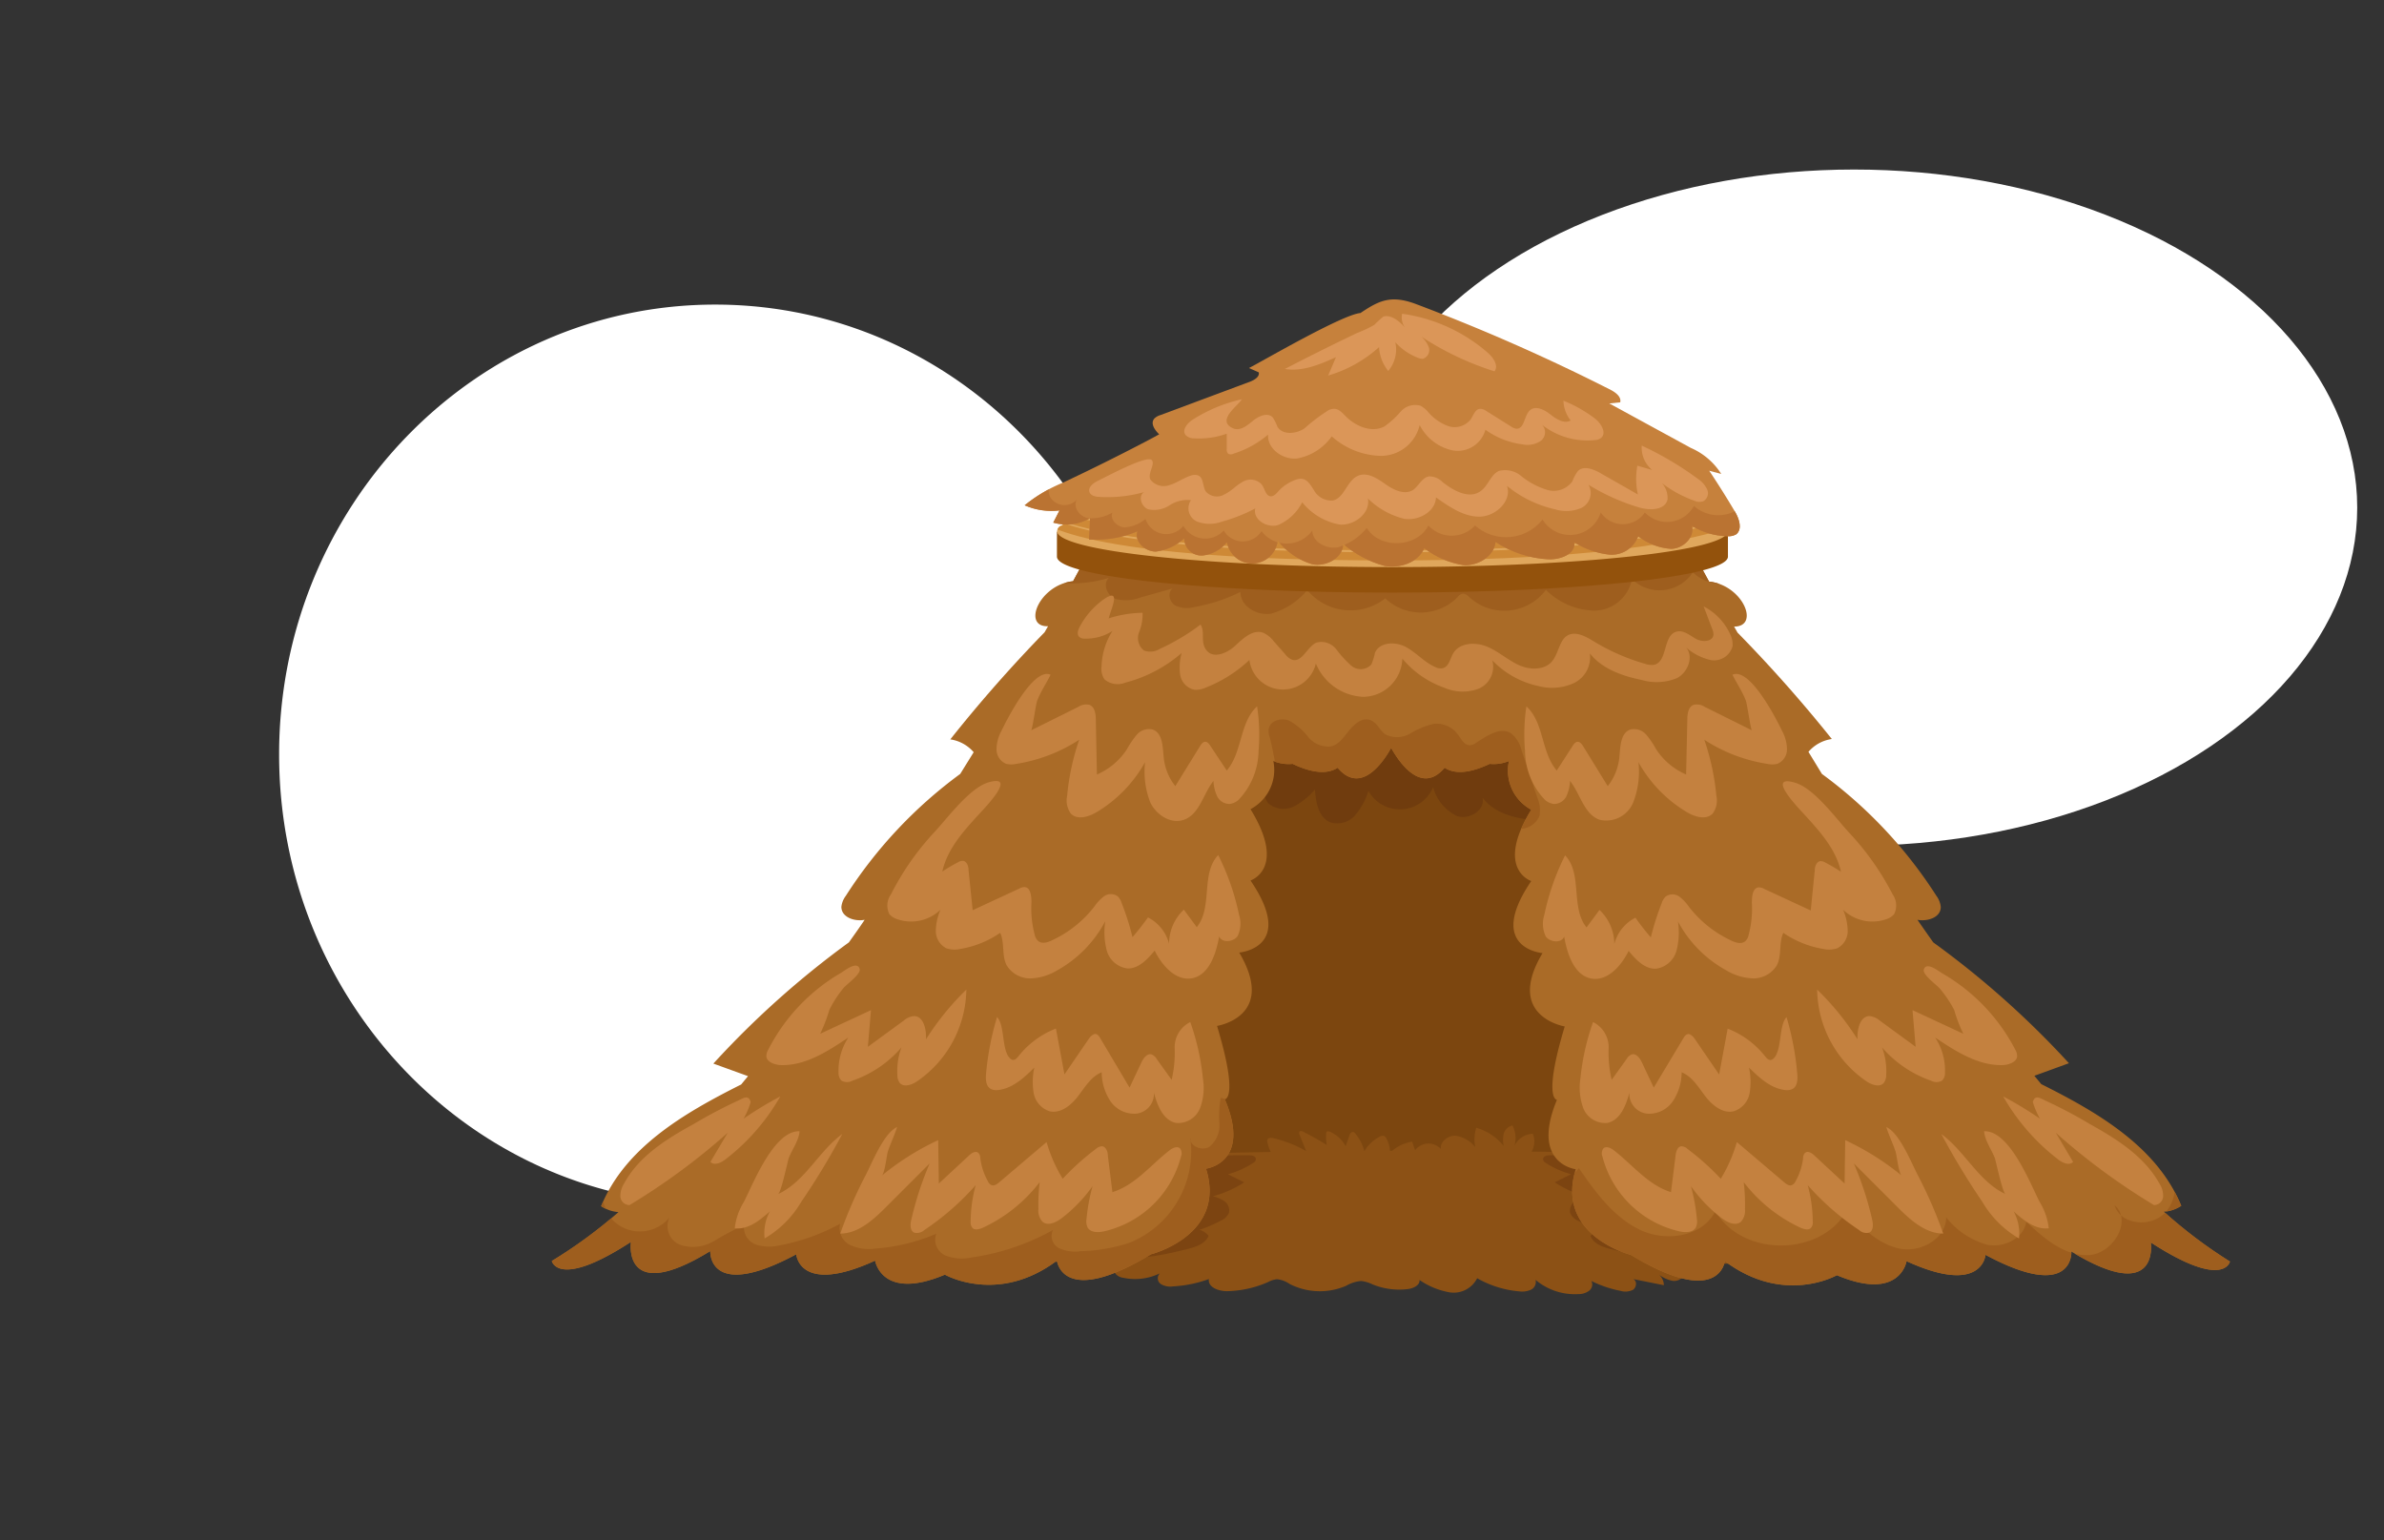 <svg xmlns="http://www.w3.org/2000/svg" xmlns:xlink="http://www.w3.org/1999/xlink" viewBox="0 0 260 168"><rect x="0" y="0" width="260" height="168" fill="#333333" stroke="none"/><defs><style>.cls-1{fill:#7c460f;}.cls-2{fill:#aa6b27;}.cls-3{fill:#e0a75c;}.cls-4{fill:#c6813c;}.cls-5{fill:#fff;}.cls-6{fill:#8c5115;}.cls-7{clip-path:url(#clip-path);}.cls-8{fill:#703c0e;}.cls-9{fill:#7c4411;}.cls-10{clip-path:url(#clip-path-2);}.cls-11{fill:#9e5e1e;}.cls-12{fill:#93520c;}.cls-13{clip-path:url(#clip-path-3);}.cls-14{fill:none;stroke:#ce8936;stroke-miterlimit:10;stroke-width:0.89px;}.cls-15{fill:#c4813f;}.cls-16{clip-path:url(#clip-path-4);}.cls-17{fill:#ba7332;}.cls-18{fill:#db9658;}</style><clipPath id="clip-path"><path class="cls-1" d="M123.08,132.59c3.45-.22,6.63-1.88,9.68-3.5,0,2.27,2.82,3.67,5,3.15s3.87-2.3,5.4-4a7.15,7.15,0,0,0,11.71-.21,8.12,8.12,0,0,0,5.19,2.51,5,5,0,0,0,4.8-2.76c2.12,1.72,4.36,3.49,7,4s5.9-.73,6.65-3.36a19.2,19.2,0,0,0,9.93,2.36c3.43-.26,6.88-2.09,8.41-5.18a14.46,14.46,0,0,0,1.21-5.37,61.24,61.24,0,0,0-5.82-31.75c-2.32-4.72-5.45-9.25-10-12A31.88,31.88,0,0,0,172.17,73a133.51,133.51,0,0,0-21.75-2.46c-5.88-.22-11.85-.11-17.55,1.39a14.67,14.67,0,0,0-6,2.81,15.76,15.76,0,0,0-3.74,5.51,51.84,51.84,0,0,0-4.71,21.33,26.89,26.89,0,0,1-.48,7c-.77,2.81-2.64,5.19-3.7,7.9C111.49,123.52,114,133.17,123.08,132.59Z"/></clipPath><clipPath id="clip-path-2"><path class="cls-2" d="M236,132.16a4,4,0,0,0,1.89-.65c-2.62-6.39-9-10.14-15.27-13.27l-.75-.91,3.77-1.37a98,98,0,0,0-14.8-13.18c-.57-.81-1.15-1.63-1.72-2.46,1.15.21,2.57-.29,2.54-1.42a2.45,2.45,0,0,0-.47-1.19,49.59,49.59,0,0,0-12.49-13.3L197.23,82a4.12,4.12,0,0,1,2.55-1.4A154.11,154.11,0,0,0,189.5,69l-.38-.66c2.86,0,.95-4.53-2.73-4.91-2.34-4.27-3.68-7-3.69-7.15l-1.12-2.69L167,53.49v-.14l-15.3.07-15.3-.07v.14l-14.56.06-1.12,2.69c0,.2-1.35,2.88-3.69,7.15-3.68.38-5.59,5-2.73,4.91l-.38.66a154.11,154.11,0,0,0-10.28,11.68,4.15,4.15,0,0,1,2.55,1.4l-1.47,2.37a49.71,49.71,0,0,0-12.48,13.3,2.47,2.47,0,0,0-.48,1.19c0,1.13,1.4,1.63,2.54,1.42-.56.83-1.14,1.65-1.72,2.46A98.53,98.53,0,0,0,77.8,116l3.78,1.37-.75.91c-6.24,3.13-12.66,6.88-15.27,13.27a4,4,0,0,0,1.89.65,51.94,51.94,0,0,1-7.27,5.33s.66,3.11,8.63-2.08c0,0-1,6.92,8.65,1,0,0-.27,5.53,9.38.35,0,0,.31,4.49,8.6.69,0,0,.7,4.44,7.61,1.53,0,0,5.77,3.31,12.22-1.53,0,0,.57,5.19,10.26-.69,0,0,8.27-2.08,6-9.34,0,0,5-.61,2.05-7.57,0,0,1.56,0-.85-8,0,0,6.56-1,2.42-8,0,0,6.25-.5,1.23-7.86,0,0,4-1.28,0-7.78A4.83,4.83,0,0,0,138.87,83a4.28,4.28,0,0,0,2.1.31c1.57.75,3.55,1.33,4.91.42,2.59,3.09,5.1-.82,5.84-2.16.74,1.34,3.24,5.25,5.83,2.16,1.37.91,3.35.33,4.92-.42a4.3,4.3,0,0,0,2.1-.31A4.83,4.83,0,0,0,167,88.31c-4,6.5,0,7.78,0,7.78-5,7.36,1.23,7.86,1.23,7.86-4.14,6.92,2.42,8,2.42,8-2.41,8-.85,8-.85,8-2.91,7,2.05,7.57,2.05,7.57-2.24,7.26,6,9.34,6,9.34,9.68,5.88,10.26.69,10.26.69,6.45,4.84,12.22,1.53,12.22,1.53,6.91,2.91,7.6-1.53,7.6-1.53,8.3,3.8,8.61-.69,8.61-.69,9.65,5.18,9.37-.35,9.37-.35,9.68,5.88,8.66-1,8.66-1,8,5.19,8.63,2.08,8.63,2.08A51.94,51.94,0,0,1,236,132.16Z"/></clipPath><clipPath id="clip-path-3"><path class="cls-3" d="M188.24,57.55h0a2.1,2.1,0,0,0-.55-.37L151.86,32.82,115.74,57.35l-.07,0h0a.79.79,0,0,0-.39.57c0,2.17,16.38,3.93,36.59,3.93s36.59-1.76,36.59-3.93A.61.61,0,0,0,188.24,57.55Z"/></clipPath><clipPath id="clip-path-4"><path class="cls-4" d="M189.22,55.81c-.9-1.52-1.83-3-2.81-4.47l1.31.35a7.4,7.4,0,0,0-3.32-2.84L175.51,44l1.19-.12c.15-.6-.5-1.07-1-1.34a212,212,0,0,0-21.33-9.4c-2.71-1-4-.34-6,1-2,.17-10.79,5.31-12.16,6l1.07.47c.11.48-.45.81-.9,1l-9.85,3.67a1.58,1.58,0,0,0-.63.36c-.46.52,0,1.22.52,1.73l-1.49.8q-4.44,2.32-9,4.47a16.57,16.57,0,0,0-4.18,2.47,7.3,7.3,0,0,0,3.8.56L114.87,57a5.16,5.16,0,0,0,4-.47c0,.77-.07,1.54-.1,2.31a11.53,11.53,0,0,0,5.28-.89c-.39,1.09.82,2.21,2,2.21a5.52,5.52,0,0,0,3.1-1.44,1.88,1.88,0,0,0,2,1.87,3.94,3.94,0,0,0,2.66-1.45,2.8,2.8,0,0,0,5.54-.16,7.62,7.62,0,0,0,3.76,2.56c1.51.3,3.36-.67,3.38-2.21A11.49,11.49,0,0,0,151,61.72c1.68.3,3.66-.35,4.33-1.93a9.3,9.3,0,0,0,4.31,1.85c1.58.09,3.34-1,3.46-2.53A11.55,11.55,0,0,0,168.88,61c1.29.06,3-.58,2.81-1.85a9,9,0,0,0,3.81,1.34,3.08,3.08,0,0,0,3.16-2,6.56,6.56,0,0,0,3.58,1.37c1.29,0,2.62-1.25,2.28-2.5a7.69,7.69,0,0,0,3.84,1.12,1.64,1.64,0,0,0,1-.21C190.05,57.7,189.67,56.57,189.22,55.81Z"/></clipPath></defs><g id="Layer_3" data-name="Layer 3"><path class="cls-5" d="M14.15,153.66"/><path class="cls-5" d="M78,33.22c22.46,0,41.27,16.07,46.25,37.67a29.09,29.09,0,0,0,13,3.68,23.58,23.58,0,0,1-11.92,3.28c.13,1.46.2,2.94.2,4.43,0,27.1-21.29,49.07-47.55,49.07s-47.54-22-47.54-49.07S51.72,33.22,78,33.22Z"/><ellipse class="cls-5" cx="202.2" cy="55.37" rx="54.88" ry="36.88"/><ellipse class="cls-5" cx="157.31" cy="87.97" rx="7.79" ry="4.28"/><path class="cls-6" d="M123,137.06a2.9,2.9,0,0,0-1.16.62,1,1,0,0,0-.21,1.21,1.3,1.3,0,0,0,.86.47,6.19,6.19,0,0,0,4-.48.76.76,0,0,0,.12,1.17,2,2,0,0,0,1.32.25,13.48,13.48,0,0,0,3.91-.8c-.13.92,1.12,1.35,2.06,1.32a11.6,11.6,0,0,0,4.41-1,2.65,2.65,0,0,1,.94-.3,2.82,2.82,0,0,1,1.37.5,7.23,7.23,0,0,0,6.18.22,3.94,3.94,0,0,1,1.66-.53,4,4,0,0,1,1.25.38,7.7,7.7,0,0,0,3.77.51c.62-.06,1.4-.41,1.33-1a8.3,8.3,0,0,0,3.29,1.35,2.86,2.86,0,0,0,3-1.54,11.12,11.12,0,0,0,4.56,1.43,2.35,2.35,0,0,0,1.29-.17.94.94,0,0,0,.52-1.08,6.64,6.64,0,0,0,4.68,1.55,1.9,1.9,0,0,0,1.14-.35.86.86,0,0,0,.27-1.08,12.21,12.21,0,0,0,3.15,1.07,1.85,1.85,0,0,0,1.39-.11c.39-.27.47-1,0-1.17l3.36.67a1.54,1.54,0,0,0-.55-1.17,3.54,3.54,0,0,0,1.44.68,1.2,1.2,0,0,0,1.33-.67c.3-.88-.81-1.56-1.72-1.77-3-.7-6.16-.53-9.26-.54-5.37,0-10.72-.63-16.08-1.08q-13.5-1.14-27.08-1c-2.09,0-4.28.11-6.06,1.2"/><path class="cls-1" d="M123.08,132.59c3.45-.22,6.63-1.88,9.68-3.5,0,2.27,2.82,3.67,5,3.15s3.87-2.3,5.4-4a7.15,7.15,0,0,0,11.71-.21,8.12,8.12,0,0,0,5.19,2.51,5,5,0,0,0,4.8-2.76c2.12,1.72,4.36,3.49,7,4s5.9-.73,6.65-3.36a19.2,19.2,0,0,0,9.93,2.36c3.43-.26,6.88-2.09,8.41-5.18a14.46,14.46,0,0,0,1.21-5.37,61.24,61.24,0,0,0-5.82-31.75c-2.32-4.72-5.45-9.25-10-12A31.88,31.88,0,0,0,172.17,73a133.51,133.51,0,0,0-21.75-2.46c-5.88-.22-11.85-.11-17.55,1.39a14.67,14.67,0,0,0-6,2.81,15.76,15.76,0,0,0-3.74,5.51,51.84,51.84,0,0,0-4.71,21.33,26.89,26.89,0,0,1-.48,7c-.77,2.81-2.64,5.19-3.7,7.9C111.49,123.52,114,133.17,123.08,132.59Z"/><g class="cls-7"><path class="cls-8" d="M135.72,78.88c-.67.82-1.6,1.4-2.33,2.17a3,3,0,0,0-1,2.88,2.58,2.58,0,0,0,2.39,1.6,5.83,5.83,0,0,0,2.9-.86,3.79,3.79,0,0,0,.63,2.93,2.56,2.56,0,0,0,2.79.36,7.52,7.52,0,0,0,2.31-1.86c.09,1.38.36,3,1.63,3.57a2.59,2.59,0,0,0,2.76-.76,7.58,7.58,0,0,0,1.44-2.65,3.93,3.93,0,0,0,7.06-.41A4.86,4.86,0,0,0,158.9,89c1.32.45,3.11-.64,2.79-2,1.58,2.07,4.5,2.46,7.11,2.53,2.92.08,6.19-.19,8.15-2.37a9.69,9.69,0,0,0,2-4.84c.65-3.51.67-7.55-1.75-10.19a9.47,9.47,0,0,0-6-2.7,35.55,35.55,0,0,0-6.68.17c-5,.36-10,.28-15,1s-9.94,2.14-13.86,5.26a39,39,0,0,0-3.57,3.35"/></g><ellipse class="cls-6" cx="154.2" cy="131.99" rx="78.69" ry="6.48"/><path class="cls-9" d="M136.26,126c.29,0,.66.09.7.37s-.18.4-.37.52a10,10,0,0,1-2.67,1.18l1.78.88a11.93,11.93,0,0,1-3.42,1.52,3.68,3.68,0,0,1,1.28.56,1.22,1.22,0,0,1,.47,1.25,1.68,1.68,0,0,1-.89.85,14.1,14.1,0,0,1-2.33,1,2,2,0,0,1,1,.65c-.36.89-1.42,1.23-2.36,1.46-3.1.76-6.45,1.5-9.4.28a2,2,0,0,1-.88-3.43,9.91,9.91,0,0,1,3.88-3.05c1.48-.7,3-1,3.93-2.39s1.64-1.41,3.3-1.52C132.29,126,134.28,126,136.26,126Z"/><path class="cls-9" d="M169,126c-.29,0-.66.09-.7.37s.18.4.36.52a10.18,10.18,0,0,0,2.68,1.18l-1.78.88A11.93,11.93,0,0,0,173,130.5a3.6,3.6,0,0,0-1.28.56,1.22,1.22,0,0,0-.47,1.25,1.68,1.68,0,0,0,.89.85,14,14,0,0,0,2.32,1,2,2,0,0,0-1,.65c.36.89,1.42,1.23,2.36,1.46,3.1.76,6.45,1.5,9.4.28a2,2,0,0,0,.88-3.43,9.91,9.91,0,0,0-3.88-3.05c-1.48-.7-3-1-3.93-2.39s-1.64-1.41-3.3-1.52C173,126,171,126,169,126Z"/><path class="cls-6" d="M138.68,125.81a4.32,4.32,0,0,1-.43-1.13.58.58,0,0,1,0-.43c.13-.19.42-.17.64-.11a13.34,13.34,0,0,1,3.56,1.4l-.74-1.83a.37.37,0,0,1,0-.27c.08-.14.29-.09.43,0a25.86,25.86,0,0,1,2.56,1.45,4.88,4.88,0,0,1-.07-1.27.29.29,0,0,1,.09-.21c.07-.06.18,0,.27,0a3.52,3.52,0,0,1,1.77,1.61l.4-1.16c.06-.18.16-.39.35-.4s.25.11.34.22a4.88,4.88,0,0,1,.95,1.87,4.17,4.17,0,0,1,1.67-1.58.59.59,0,0,1,.51-.07.52.52,0,0,1,.22.26,3.27,3.27,0,0,1,.4,1.57,4.31,4.31,0,0,1,2.41-1.21l.32.93a1.83,1.83,0,0,1,2.81-.14c-.1-.83.82-1.5,1.65-1.44a3.39,3.39,0,0,1,2.1,1.24A4.31,4.31,0,0,1,161,123a5.88,5.88,0,0,1,3,2,3,3,0,0,1,0-1.36,1.26,1.26,0,0,1,.95-.89,2.94,2.94,0,0,1,.21,2.23,2.34,2.34,0,0,1,2-1.33c.58,1.26-.34,2.79-1.58,3.41a9.09,9.09,0,0,1-4.09.57c-2.56,0-5.11.17-7.66.27a132.08,132.08,0,0,1-16.88-.42l0-.91"/><path class="cls-2" d="M236,132.16a4,4,0,0,0,1.89-.65c-2.62-6.39-9-10.14-15.27-13.27l-.75-.91,3.77-1.37a98,98,0,0,0-14.8-13.18c-.57-.81-1.15-1.63-1.72-2.46,1.15.21,2.57-.29,2.54-1.42a2.45,2.45,0,0,0-.47-1.19,49.59,49.59,0,0,0-12.49-13.3L197.23,82a4.12,4.12,0,0,1,2.55-1.4A154.11,154.11,0,0,0,189.5,69l-.38-.66c2.86,0,.95-4.53-2.73-4.91-2.34-4.27-3.68-7-3.69-7.15l-1.12-2.69L167,53.49v-.14l-15.3.07-15.3-.07v.14l-14.56.06-1.12,2.69c0,.2-1.35,2.88-3.69,7.15-3.68.38-5.59,5-2.73,4.91l-.38.66a154.11,154.11,0,0,0-10.28,11.68,4.15,4.15,0,0,1,2.55,1.4l-1.47,2.37a49.71,49.71,0,0,0-12.48,13.3,2.47,2.47,0,0,0-.48,1.19c0,1.13,1.4,1.63,2.54,1.42-.56.83-1.14,1.65-1.72,2.46A98.53,98.53,0,0,0,77.8,116l3.78,1.37-.75.91c-6.24,3.13-12.66,6.88-15.27,13.27a4,4,0,0,0,1.89.65,51.94,51.94,0,0,1-7.27,5.33s.66,3.11,8.63-2.08c0,0-1,6.92,8.65,1,0,0-.27,5.53,9.38.35,0,0,.31,4.49,8.6.69,0,0,.7,4.44,7.61,1.53,0,0,5.77,3.31,12.22-1.53,0,0,.57,5.19,10.26-.69,0,0,8.27-2.08,6-9.34,0,0,5-.61,2.05-7.57,0,0,1.56,0-.85-8,0,0,6.56-1,2.42-8,0,0,6.25-.5,1.23-7.86,0,0,4-1.28,0-7.78A4.83,4.83,0,0,0,138.87,83a4.28,4.28,0,0,0,2.1.31c1.57.75,3.55,1.33,4.91.42,2.59,3.09,5.1-.82,5.84-2.16.74,1.34,3.24,5.25,5.83,2.16,1.37.91,3.35.33,4.92-.42a4.3,4.3,0,0,0,2.1-.31A4.83,4.83,0,0,0,167,88.31c-4,6.5,0,7.78,0,7.78-5,7.36,1.23,7.86,1.23,7.86-4.14,6.92,2.42,8,2.42,8-2.41,8-.85,8-.85,8-2.91,7,2.05,7.57,2.05,7.57-2.24,7.26,6,9.34,6,9.34,9.68,5.88,10.26.69,10.26.69,6.45,4.84,12.22,1.53,12.22,1.53,6.91,2.91,7.6-1.53,7.6-1.53,8.3,3.8,8.61-.69,8.61-.69,9.65,5.18,9.37-.35,9.37-.35,9.68,5.88,8.66-1,8.66-1,8,5.19,8.63,2.08,8.63,2.08A51.94,51.94,0,0,1,236,132.16Z"/><g class="cls-10"><path class="cls-11" d="M66.77,126.59a5.1,5.1,0,0,0,.06,6.49A4.18,4.18,0,0,0,73,132.8a2.21,2.21,0,0,0,1.26,3,4.5,4.5,0,0,0,3.6-.44,37.06,37.06,0,0,1,3.29-1.76,2,2,0,0,0,1.29,2.14,4.89,4.89,0,0,0,2.71.06,22,22,0,0,0,6.47-2.33,2.06,2.06,0,0,0,1.14,2.34,5,5,0,0,0,2.77.36,20.82,20.82,0,0,0,6.58-1.61,1.88,1.88,0,0,0,1,2.37,4.87,4.87,0,0,0,2.81.22,25.6,25.6,0,0,0,8.92-3,1.49,1.49,0,0,0,.7,2,4.2,4.2,0,0,0,2.31.31,18.71,18.71,0,0,0,5.26-.89,10.76,10.76,0,0,0,6.7-11.49c-.09.94,1.27,1.48,2.08,1a3,3,0,0,0,1.1-2.5,11.12,11.12,0,0,1,.14-2.83c2.78.47,5.8,1.07,7.64,3.21,1.59,1.84,1.94,4.43,2.06,6.87a61.12,61.12,0,0,1-3.05,22.57,8.68,8.68,0,0,1-1.76,3.38,8.52,8.52,0,0,1-3.08,1.84c-12,4.78-25.34,3.84-38.24,4-6.79.07-13.59.47-20.37,0s-13.6-1.75-19.63-4.88a6.79,6.79,0,0,1-1.94-1.36,7.5,7.5,0,0,1-1.42-3.45c-.75-3.36-1.5-6.8-1.08-10.22.35-2.84,1.49-5.51,2.22-8.27.53-2,.88-4.07,2.11-5.69s3.74-2.52,5.34-1.26"/><path class="cls-11" d="M231.05,121.34a16.27,16.27,0,0,1,5.14,4.46c1.23,1.92,1.51,4.66,0,6.39s-4.92,1.45-5.57-.74c2,1.71-.22,5.34-2.85,5.44s-4.86-1.83-6.78-3.64c-.27,1.81-2.42,2.85-4.23,2.52a8.68,8.68,0,0,1-4.51-3c0,2.37-2.85,3.91-5.17,3.39s-4.08-2.33-5.7-4.07c-2.89,5-11.39,5-14.3,0-1.41,2.83-5.46,3.41-8.31,2s-4.78-4.08-6.58-6.69a7.55,7.55,0,0,1-13.08-2.24q-3.4,7.26-7.09,14.37a18.06,18.06,0,0,1-4.22,6c-2,1.62-4.53,2.33-7,3l-19.72,5.34c7.5,3.93,16,5.53,24.33,6.94q38,6.42,76.48,9.21c14.56,1.05,29.22,1.71,43.74.16s29-5.39,41.53-12.82c-6.47-10.5-12.95-21-20.57-30.73-2.37-3-5.19-6.17-9-6.77-2.2-.34-4.43.23-6.61.68a66.75,66.75,0,0,1-30.15-.67"/><path class="cls-11" d="M138.48,80.44a2.23,2.23,0,0,1-.12-.92c.13-.92,1.37-1.28,2.24-.92a6.82,6.82,0,0,1,2.1,1.81,2.82,2.82,0,0,0,2.46,1c.88-.2,1.41-1.06,2-1.77s1.41-1.41,2.26-1.11,1,1.13,1.67,1.56a2.8,2.8,0,0,0,2.69-.08,9,9,0,0,1,2.6-1.07A2.9,2.9,0,0,1,159,80.11c.36.49.7,1.18,1.32,1.17A1.29,1.29,0,0,0,161,81c1.18-.75,2.63-1.78,3.82-1a3.3,3.3,0,0,1,1.11,1.8L167.66,87a3.35,3.35,0,0,1,.23,2,2.3,2.3,0,0,1-1.84,1.38,10.26,10.26,0,0,1-2.41-.06c-5.24-.41-10.56,2.07-15.66.79-1.8-.45-5.59-.58-6.85-1.91C139.51,87.49,139.12,82.68,138.48,80.44Z"/><path class="cls-11" d="M114,52.1a47.76,47.76,0,0,0-2.63,5.38c-.51,1.23-1,2.66-.39,3.86a4.35,4.35,0,0,0,3.17,2,13.6,13.6,0,0,0,6.79-.32c-.7.62-.22,1.89.63,2.26a4.2,4.2,0,0,0,2.75-.1l3.57-1c-.6.43-.36,1.45.26,1.84a3,3,0,0,0,2.13.18,18.21,18.21,0,0,0,5-1.64c0,1.58,1.84,2.64,3.39,2.36a8,8,0,0,0,3.9-2.56,6.14,6.14,0,0,0,8.51.9,5.63,5.63,0,0,0,7.85-.1,1.13,1.13,0,0,1,.52-.4c.35-.07.66.23.92.48a5.66,5.66,0,0,0,8.23-.91,7.76,7.76,0,0,0,5.25,2.27,4.22,4.22,0,0,0,4.13-3.44,4.33,4.33,0,0,0,6.64-.74c1.68,1.64,4.48,1.64,6.57.56A13.32,13.32,0,0,0,196,58c1.29-2.08,2.41-4.75,1.24-6.91a7.17,7.17,0,0,0-3.63-2.79,59.19,59.19,0,0,0-13.39-4.14c-7-1.34-14.21-1.61-21.36-1.85-10.56-.35-21.18-.63-31.61,1-5.37.85-10.8,2.27-15.17,5.48"/></g><path class="cls-12" d="M178.36,58a251.61,251.61,0,0,0-26.5-1.22A251.61,251.61,0,0,0,125.36,58H115.27v2.71c0,2.17,16.38,3.92,36.59,3.92s36.59-1.75,36.59-3.92V58Z"/><path class="cls-3" d="M188.24,57.55h0a2.1,2.1,0,0,0-.55-.37L151.86,32.82,115.74,57.35l-.07,0h0a.79.79,0,0,0-.39.57c0,2.17,16.38,3.93,36.59,3.93s36.59-1.76,36.59-3.93A.61.61,0,0,0,188.24,57.55Z"/><g class="cls-13"><path class="cls-14" d="M113.18,55.9s1.8,4.78,38.54,4.78S192.61,55,192.61,55"/><path class="cls-14" d="M113.18,54.8s1.8,4.78,38.54,4.78,40.89-5.65,40.89-5.65"/></g><path class="cls-15" d="M75.64,122.6c-3,1.64-6,3.54-7.58,6.49a2.47,2.47,0,0,0-.4,1.43,1,1,0,0,0,1,.91,71.76,71.76,0,0,0,10.7-7.88l-1.88,3.17c.41.44,1.14.11,1.62-.26a23,23,0,0,0,6-6.88,41.38,41.38,0,0,0-4,2.42,8.56,8.56,0,0,0,.77-1.8c-.24-.91-.87-.37-1.55-.08A52.67,52.67,0,0,0,75.64,122.6Z"/><path class="cls-15" d="M81.13,131.08a7,7,0,0,0-1,2.88c1.45.18,2.74-.86,3.83-1.84a5,5,0,0,0-.57,2.95,11.14,11.14,0,0,0,4-4,78,78,0,0,0,4.47-7.39c-2.59,1.89-4.06,5.19-7,6.55.32-.15,1-3.39,1.16-3.92.35-.9,1.14-2,1.18-2.93C84.4,123.27,82.13,129.14,81.13,131.08Z"/><path class="cls-15" d="M91.64,134.54c2,0,3.67-1.56,5.1-3l4.65-4.65a35.55,35.55,0,0,0-2,6.13c-.13.51-.16,1.2.32,1.42a1.19,1.19,0,0,0,1.09-.28,28.78,28.78,0,0,0,5.61-4.9,15.42,15.42,0,0,0-.55,3.94,1,1,0,0,0,.2.73c.28.27.72.13,1.07,0a16.64,16.64,0,0,0,6.26-5,20.61,20.61,0,0,0-.14,2.94,1.78,1.78,0,0,0,.46,1.39c.59.48,1.47.06,2.08-.4a16.22,16.22,0,0,0,3.37-3.5,19.53,19.53,0,0,0-.66,3.57,1.58,1.58,0,0,0,.11.94c.32.57,1.14.57,1.78.43a11.26,11.26,0,0,0,8.41-8.17.89.89,0,0,0-.1-.87c-.3-.3-.81-.06-1.15.2-2.05,1.59-3.75,3.8-6.23,4.56l-.5-4c0-.4-.18-.9-.58-1a1,1,0,0,0-.7.27,27.59,27.59,0,0,0-3.64,3.27,16,16,0,0,1-1.76-4l-5.18,4.4c-.23.19-.52.4-.81.3a.76.76,0,0,1-.4-.41,6.94,6.94,0,0,1-.83-2.47c0-.27-.08-.59-.33-.71s-.62.08-.86.31l-3.34,3.1-.07-4.73a28.69,28.69,0,0,0-6.15,3.87c.34-.28.52-2.19.67-2.66.3-.9.73-1.76,1-2.64-1.46.66-2.72,3.89-3.46,5.31A48.06,48.06,0,0,0,91.64,134.54Z"/><path class="cls-15" d="M83.78,114.49a1.45,1.45,0,0,0-.2.67c0,.64.81.93,1.46,1,2.74.13,5.22-1.49,7.48-3a6.56,6.56,0,0,0-1.07,3.8,1.19,1.19,0,0,0,.32.9,1.23,1.23,0,0,0,1.21,0,12.32,12.32,0,0,0,5.33-3.62,7.41,7.41,0,0,0-.44,3,1.41,1.41,0,0,0,.25.86c.46.53,1.32.22,1.9-.17a12.33,12.33,0,0,0,5.37-10,29.74,29.74,0,0,0-4.4,5.42c.05-1.07-.25-2.54-1.33-2.53a2,2,0,0,0-1.11.5l-3.9,2.85.34-4-5.54,2.58a17.4,17.4,0,0,0,1-2.61A12.51,12.51,0,0,1,92,107.75c.36-.42,1.9-1.51,1.76-2.06-.25-.93-1.59.13-2,.39A20.48,20.48,0,0,0,83.78,114.49Z"/><path class="cls-15" d="M107.55,117c-.07.65-.06,1.46.52,1.77a1.39,1.39,0,0,0,.83.11c1.55-.19,2.79-1.34,3.9-2.44a7.55,7.55,0,0,0-.07,2.76,2.57,2.57,0,0,0,1.74,2c1.2.28,2.35-.66,3.1-1.64s1.43-2.15,2.58-2.61a5.81,5.81,0,0,0,.94,3.13,3.14,3.14,0,0,0,2.85,1.38,2.18,2.18,0,0,0,1.91-2.29c.36,1.39,1,3,2.39,3.3a2.57,2.57,0,0,0,2.63-1.59,6.32,6.32,0,0,0,.32-3.26,26.07,26.07,0,0,0-1.38-6.15,3.07,3.07,0,0,0-1.7,2.83,12.94,12.94,0,0,1-.33,3.47l-1.63-2.27a1.13,1.13,0,0,0-.56-.5c-.5-.14-.9.43-1.12.9l-1.28,2.72L120,113.24c-.12-.21-.28-.44-.51-.47s-.54.24-.71.48l-2.69,3.93-.93-5a9.65,9.65,0,0,0-4.07,3c-.15.19-.33.41-.58.42s-.49-.28-.63-.54c-.59-1.15-.36-3.31-1.14-4.14A30.84,30.84,0,0,0,107.55,117Z"/><path class="cls-15" d="M97.17,97.54A2.09,2.09,0,0,0,97,99.71a1.89,1.89,0,0,0,.76.51,4.63,4.63,0,0,0,4.81-1,6.09,6.09,0,0,0-.51,2.28,2.12,2.12,0,0,0,1.14,1.92,2.79,2.79,0,0,0,1.52.08,10.8,10.8,0,0,0,4.36-1.76c.51,1.09.15,2.45.7,3.53a3,3,0,0,0,2.58,1.44,6,6,0,0,0,2.94-.88,13.13,13.13,0,0,0,5.24-5.36,7.94,7.94,0,0,0,.15,3.15,2.7,2.7,0,0,0,2.24,2c1.23.07,2.21-1,3-1.94.81,1.65,2.34,3.38,4.14,3s2.57-2.67,2.89-4.56c.29.75,1.52.63,2,0a3.12,3.12,0,0,0,.17-2.35,26.34,26.34,0,0,0-2.27-6.51c-1.93,2-.57,5.7-2.34,7.86l-1.41-1.91a5.1,5.1,0,0,0-1.61,3.72,4.48,4.48,0,0,0-2.3-2.87c-.53.74-1.1,1.46-1.69,2.15a28.69,28.69,0,0,0-1.18-3.72,1.74,1.74,0,0,0-.44-.74,1.29,1.29,0,0,0-1.48,0,4.94,4.94,0,0,0-1.08,1.15,12.48,12.48,0,0,1-4.65,3.68c-.48.23-1.11.4-1.51,0a1.36,1.36,0,0,1-.34-.7,11.09,11.09,0,0,1-.34-3.44c0-.7-.08-1.67-.77-1.69a1.1,1.1,0,0,0-.55.16l-5.09,2.36-.45-4.38c0-.4-.17-.91-.57-1a1,1,0,0,0-.59.16,19.82,19.82,0,0,0-1.7,1c.56-2.49,2.32-4.41,4-6.25.68-.74,4.26-4.42,1-3.46-2,.6-4.39,3.81-5.8,5.35A29.39,29.39,0,0,0,97.17,97.54Z"/><path class="cls-15" d="M109.23,79.69a4.33,4.33,0,0,0-.55,2,1.71,1.71,0,0,0,1.06,1.62,2.4,2.4,0,0,0,1.1,0,17.53,17.53,0,0,0,6.86-2.63,26.19,26.19,0,0,0-1.32,6.13,2.44,2.44,0,0,0,.41,1.93c.71.73,1.95.35,2.82-.17a14.63,14.63,0,0,0,5.27-5.44,9.25,9.25,0,0,0,.58,4.41c.66,1.35,2.24,2.37,3.65,1.87,1.72-.6,2.1-2.81,3.23-4.24a4.45,4.45,0,0,0,.4,1.67,1.49,1.49,0,0,0,1.4.84,1.75,1.75,0,0,0,1-.51,7.92,7.92,0,0,0,2.12-5.28,20.7,20.7,0,0,0-.16-4.85c-1.93,1.76-1.59,5-3.31,7L132,81.34c-.13-.2-.3-.43-.54-.44s-.45.25-.58.47l-2.7,4.37a6,6,0,0,1-1.26-3.08c-.12-1.18-.1-2.73-1.23-3.1a1.76,1.76,0,0,0-1.72.58,10.19,10.19,0,0,0-1.07,1.58,7.37,7.37,0,0,1-3.27,2.75l-.12-6c0-.62-.12-1.38-.7-1.6a1.58,1.58,0,0,0-1.22.23l-5.13,2.55c.13-.07.51-2.84.65-3.21.38-1,1-1.9,1.47-2.85C112.73,72.74,109.86,78.38,109.23,79.69Z"/><path class="cls-15" d="M227.93,122.6c2.95,1.64,5.95,3.54,7.58,6.49a2.39,2.39,0,0,1,.4,1.43,1,1,0,0,1-1,.91,71.76,71.76,0,0,1-10.7-7.88l1.88,3.17c-.41.44-1.14.11-1.62-.26a23,23,0,0,1-6-6.88,41.38,41.38,0,0,1,4,2.42,9.12,9.12,0,0,1-.77-1.8c.24-.91.88-.37,1.55-.08A51.33,51.33,0,0,1,227.93,122.6Z"/><path class="cls-15" d="M222.44,131.08a7,7,0,0,1,1,2.88c-1.45.18-2.74-.86-3.83-1.84a5,5,0,0,1,.58,2.95,11.09,11.09,0,0,1-4-4,80.15,80.15,0,0,1-4.47-7.39c2.59,1.89,4.07,5.19,7,6.55-.32-.15-1-3.39-1.16-3.92-.35-.9-1.13-2-1.17-2.93C219.17,123.27,221.44,129.14,222.44,131.08Z"/><path class="cls-15" d="M211.93,134.54c-2,0-3.67-1.56-5.1-3l-4.65-4.65a35.59,35.59,0,0,1,2,6.13c.12.51.15,1.2-.33,1.42a1.2,1.2,0,0,1-1.09-.28,28.78,28.78,0,0,1-5.61-4.9,15.42,15.42,0,0,1,.55,3.94.93.93,0,0,1-.2.73c-.28.27-.72.13-1.07,0a16.64,16.64,0,0,1-6.26-5,20.61,20.61,0,0,1,.14,2.94,1.81,1.81,0,0,1-.45,1.39c-.6.48-1.48.06-2.09-.4a15.94,15.94,0,0,1-3.36-3.5,20.4,20.4,0,0,1,.65,3.57,1.58,1.58,0,0,1-.11.94c-.32.57-1.14.57-1.78.43a11.27,11.27,0,0,1-8.41-8.17.91.91,0,0,1,.1-.87c.3-.3.81-.06,1.15.2,2.05,1.59,3.75,3.8,6.23,4.56l.5-4c.05-.4.18-.9.58-1a1,1,0,0,1,.7.27,28.32,28.32,0,0,1,3.65,3.27,16.34,16.34,0,0,0,1.75-4l5.18,4.4c.23.19.52.4.81.3a.82.82,0,0,0,.41-.41,6.93,6.93,0,0,0,.82-2.47c0-.27.08-.59.33-.71s.62.08.86.31l3.34,3.1.07-4.73a29,29,0,0,1,6.16,3.87c-.35-.28-.52-2.19-.68-2.66-.3-.9-.73-1.76-1-2.64,1.46.66,2.72,3.89,3.47,5.31A49.36,49.36,0,0,1,211.93,134.54Z"/><path class="cls-15" d="M219.79,114.49a1.45,1.45,0,0,1,.2.67c0,.64-.81.93-1.45,1-2.74.13-5.23-1.49-7.49-3a6.49,6.49,0,0,1,1.07,3.8,1.15,1.15,0,0,1-.32.9,1.23,1.23,0,0,1-1.21,0,12.44,12.44,0,0,1-5.33-3.62,7.41,7.41,0,0,1,.45,3,1.41,1.41,0,0,1-.26.86c-.45.53-1.32.22-1.9-.17a12.33,12.33,0,0,1-5.37-10,29.33,29.33,0,0,1,4.4,5.42c-.05-1.07.26-2.54,1.33-2.53a2,2,0,0,1,1.11.5l3.9,2.85-.34-4,5.54,2.58a16.41,16.41,0,0,1-1-2.61,13.08,13.08,0,0,0-1.56-2.32c-.36-.42-1.9-1.51-1.75-2.06.24-.93,1.58.13,2,.39A20.48,20.48,0,0,1,219.79,114.49Z"/><path class="cls-15" d="M196,117c.07.65.06,1.46-.51,1.77a1.41,1.41,0,0,1-.84.11c-1.55-.19-2.78-1.34-3.9-2.44a7.55,7.55,0,0,1,.07,2.76,2.56,2.56,0,0,1-1.74,2c-1.2.28-2.35-.66-3.1-1.64s-1.43-2.15-2.58-2.61a5.72,5.72,0,0,1-.94,3.13,3.14,3.14,0,0,1-2.85,1.38,2.18,2.18,0,0,1-1.91-2.29c-.36,1.39-1,3-2.39,3.3a2.57,2.57,0,0,1-2.63-1.59,6.53,6.53,0,0,1-.32-3.26,26.07,26.07,0,0,1,1.38-6.15,3.07,3.07,0,0,1,1.7,2.83,12.94,12.94,0,0,0,.33,3.47l1.63-2.27a1.13,1.13,0,0,1,.56-.5c.5-.14.9.43,1.12.9l1.28,2.72,3.22-5.37c.12-.21.28-.44.52-.47s.53.24.7.48l2.69,3.93.93-5a9.65,9.65,0,0,1,4.07,3c.15.19.33.41.58.42s.5-.28.63-.54c.6-1.15.37-3.31,1.14-4.14A30.84,30.84,0,0,1,196,117Z"/><path class="cls-15" d="M206.41,97.54a2.11,2.11,0,0,1,.16,2.17,1.89,1.89,0,0,1-.76.51,4.61,4.61,0,0,1-4.8-1,6.28,6.28,0,0,1,.5,2.28,2.11,2.11,0,0,1-1.13,1.92,2.8,2.8,0,0,1-1.52.08,10.78,10.78,0,0,1-4.37-1.76c-.51,1.09-.15,2.45-.7,3.53a3,3,0,0,1-2.58,1.44,6.07,6.07,0,0,1-2.94-.88A13.13,13.13,0,0,1,183,100.5a7.94,7.94,0,0,1-.15,3.15,2.7,2.7,0,0,1-2.23,2c-1.24.07-2.22-1-3-1.94-.81,1.65-2.34,3.38-4.14,3s-2.57-2.67-2.89-4.56c-.29.75-1.52.63-2,0a3.16,3.16,0,0,1-.17-2.35,26.34,26.34,0,0,1,2.27-6.51c1.93,2,.57,5.7,2.34,7.86l1.41-1.91a5.15,5.15,0,0,1,1.62,3.72,4.45,4.45,0,0,1,2.3-2.87c.52.74,1.09,1.46,1.68,2.15a28.69,28.69,0,0,1,1.18-3.72,1.74,1.74,0,0,1,.44-.74,1.29,1.29,0,0,1,1.48,0,4.94,4.94,0,0,1,1.08,1.15,12.56,12.56,0,0,0,4.65,3.68c.48.23,1.12.4,1.51,0a1.28,1.28,0,0,0,.34-.7,11.09,11.09,0,0,0,.34-3.44c0-.7.08-1.67.77-1.69a1.13,1.13,0,0,1,.56.16l5.09,2.36.44-4.38c0-.4.17-.91.58-1a1,1,0,0,1,.58.16,18.39,18.39,0,0,1,1.7,1c-.56-2.49-2.32-4.41-4-6.25-.67-.74-4.25-4.42-1-3.46,2.05.6,4.39,3.81,5.8,5.35A29.74,29.74,0,0,1,206.41,97.54Z"/><path class="cls-15" d="M194.34,79.69a4.33,4.33,0,0,1,.55,2,1.71,1.71,0,0,1-1.06,1.62,2.4,2.4,0,0,1-1.1,0,17.53,17.53,0,0,1-6.86-2.63,26.19,26.19,0,0,1,1.32,6.13,2.4,2.4,0,0,1-.41,1.93c-.71.73-1.95.35-2.82-.17a14.63,14.63,0,0,1-5.27-5.44,9.25,9.25,0,0,1-.58,4.41,3.18,3.18,0,0,1-3.65,1.87c-1.71-.6-2.1-2.81-3.23-4.24a4.45,4.45,0,0,1-.4,1.67,1.49,1.49,0,0,1-1.4.84,1.75,1.75,0,0,1-1-.51,7.86,7.86,0,0,1-2.11-5.28,20.7,20.7,0,0,1,.15-4.85c1.94,1.76,1.59,5,3.31,7l1.74-2.7c.13-.2.3-.43.54-.44s.45.25.59.47l2.69,4.37a6,6,0,0,0,1.26-3.08c.12-1.18.1-2.73,1.23-3.1a1.76,1.76,0,0,1,1.72.58,9.53,9.53,0,0,1,1.07,1.58,7.42,7.42,0,0,0,3.27,2.75l.13-6c0-.62.11-1.38.69-1.6a1.58,1.58,0,0,1,1.22.23l5.13,2.55c-.13-.07-.51-2.84-.65-3.21-.37-1-1-1.9-1.47-2.85C190.84,72.74,193.71,78.38,194.34,79.69Z"/><path class="cls-15" d="M117.76,68.35c-.19.35-.35.83-.06,1.11a.85.85,0,0,0,.62.19,5.29,5.29,0,0,0,3-.83,7.7,7.7,0,0,0-1.19,3.93,2,2,0,0,0,.33,1.35,2.22,2.22,0,0,0,2.27.35,15.15,15.15,0,0,0,6.14-3.23,5.82,5.82,0,0,0-.16,2.38,2,2,0,0,0,1.56,1.63,2.64,2.64,0,0,0,1.26-.25,14.83,14.83,0,0,0,4.73-3,3.69,3.69,0,0,0,7.25.39A5.87,5.87,0,0,0,148.65,76a4.31,4.31,0,0,0,4.29-4.17A10.45,10.45,0,0,0,157.5,75a5,5,0,0,0,3.72.13,2.6,2.6,0,0,0,1.53-3.11,9.84,9.84,0,0,0,5.1,2.82,5.69,5.69,0,0,0,3.82-.35,3.13,3.13,0,0,0,1.72-3.23c1.34,1.7,3.54,2.47,5.66,2.9a5.79,5.79,0,0,0,3.86-.21c1.16-.62,1.82-2.3,1-3.31A6.15,6.15,0,0,0,186.62,72a2.1,2.1,0,0,0,2.33-1.5,2.49,2.49,0,0,0-.27-1.36,6.39,6.39,0,0,0-2.88-3l.93,2.45a1.46,1.46,0,0,1,.14.65c-.09.77-1.24.82-1.92.43s-1.39-1-2.14-.77c-1.46.43-.92,3.23-2.39,3.6a2,2,0,0,1-1-.1,22.74,22.74,0,0,1-5.6-2.45c-.87-.53-1.94-1.13-2.84-.66s-1,2-1.73,2.86c-.87,1-2.51.92-3.71.34s-2.22-1.52-3.45-2-2.92-.39-3.6.76c-.35.6-.47,1.47-1.15,1.63a1.22,1.22,0,0,1-.79-.12c-1.19-.51-2.07-1.57-3.21-2.19s-2.89-.57-3.39.64a6.59,6.59,0,0,1-.39,1.26,1.58,1.58,0,0,1-2.18.14,12.19,12.19,0,0,1-1.64-1.79,2.07,2.07,0,0,0-2.16-.74c-1,.43-1.56,2.19-2.64,1.88a1.7,1.7,0,0,1-.75-.58l-1.3-1.47a2.9,2.9,0,0,0-1.13-.9c-1.12-.4-2.18.61-3.05,1.42s-2.36,1.44-3.11.52-.12-2-.67-2.83a23.28,23.28,0,0,1-4.42,2.64,2,2,0,0,1-1.75.19,1.74,1.74,0,0,1-.53-2,5.12,5.12,0,0,0,.38-2.12,12.84,12.84,0,0,0-3.69.61c.2-.92,1.45-3.4-.5-2.11A8.67,8.67,0,0,0,117.76,68.35Z"/><path class="cls-4" d="M189.22,55.81c-.9-1.52-1.83-3-2.81-4.47l1.31.35a7.4,7.4,0,0,0-3.32-2.84L175.51,44l1.19-.12c.15-.6-.5-1.07-1-1.34a212,212,0,0,0-21.33-9.4c-2.71-1-4-.34-6,1-2,.17-10.79,5.31-12.16,6l1.07.47c.11.48-.45.81-.9,1l-9.85,3.67a1.58,1.58,0,0,0-.63.36c-.46.52,0,1.22.52,1.73l-1.49.8q-4.44,2.32-9,4.47a16.57,16.57,0,0,0-4.18,2.47,7.3,7.3,0,0,0,3.8.56L114.87,57a5.16,5.16,0,0,0,4-.47c0,.77-.07,1.54-.1,2.31a11.53,11.53,0,0,0,5.28-.89c-.39,1.09.82,2.21,2,2.21a5.52,5.52,0,0,0,3.1-1.44,1.88,1.88,0,0,0,2,1.87,3.94,3.94,0,0,0,2.66-1.45,2.8,2.8,0,0,0,5.54-.16,7.62,7.62,0,0,0,3.76,2.56c1.51.3,3.36-.67,3.38-2.21A11.49,11.49,0,0,0,151,61.72c1.68.3,3.66-.35,4.33-1.93a9.3,9.3,0,0,0,4.31,1.85c1.58.09,3.34-1,3.46-2.53A11.55,11.55,0,0,0,168.88,61c1.29.06,3-.58,2.81-1.85a9,9,0,0,0,3.81,1.34,3.08,3.08,0,0,0,3.16-2,6.56,6.56,0,0,0,3.58,1.37c1.29,0,2.62-1.25,2.28-2.5a7.69,7.69,0,0,0,3.84,1.12,1.64,1.64,0,0,0,1-.21C190.05,57.7,189.67,56.57,189.22,55.81Z"/><g class="cls-16"><path class="cls-17" d="M116,51.61a1.87,1.87,0,0,0-1.49,2.56,1.83,1.83,0,0,0,2.92.34c-.45.8.32,1.85,1.23,2a4.5,4.5,0,0,0,2.65-.6c-.28.77.55,1.58,1.37,1.61a4,4,0,0,0,2.25-.92,2.38,2.38,0,0,0,4.13.75,2.74,2.74,0,0,0,4.4.51,2.41,2.41,0,0,0,4.12.07,3.45,3.45,0,0,0,5.54-.07c0,1.27,1.57,2.07,2.82,1.82a6.44,6.44,0,0,0,3.12-2.1c1.41,2.33,5.49,2.17,6.72-.27a3.46,3.46,0,0,0,5.09,0,5.09,5.09,0,0,0,7.36-.65,3.51,3.51,0,0,0,6.35-.77,2.9,2.9,0,0,0,4.81,0,3.34,3.34,0,0,0,5.35-.71,4,4,0,0,0,6.22-1.17c.27-.64.63-1.52,1.31-1.36a1.24,1.24,0,0,1,.56.39l6.39,6.5a17.66,17.66,0,0,1,3.43,4.33,5.88,5.88,0,0,1,.15,5.32c-1.3,2.34-4.33,2.94-7,3.27a359.64,359.64,0,0,1-84.62.48,1.58,1.58,0,0,1-.8-.23,1.63,1.63,0,0,1-.5-1c-1.27-6-2.33-12.24-.61-18.09a2.59,2.59,0,0,0,1.81-.7"/></g><path class="cls-18" d="M119.73,52.44c-.51.25-1.12.73-.9,1.26.16.37.64.47,1,.49a14.74,14.74,0,0,0,4.95-.52c-.7.41-.3,1.62.46,1.88a3.06,3.06,0,0,0,2.33-.45,3.55,3.55,0,0,1,2.32-.55,1.58,1.58,0,0,0,.65,2.33,3.91,3.91,0,0,0,2.76,0,17.21,17.21,0,0,0,3.6-1.43c-.29,1.21,1.28,2.17,2.47,1.82a5.33,5.33,0,0,0,2.65-2.49,6.78,6.78,0,0,0,4.09,2.43c1.61.13,3.39-1.27,3.07-2.85a8.49,8.49,0,0,0,4,2.23c1.55.22,3.37-.78,3.43-2.34,1.42,1,3,2.11,4.74,2.1s3.58-1.7,3-3.36a12.64,12.64,0,0,0,5.25,2.56,4.12,4.12,0,0,0,2.9-.17,1.81,1.81,0,0,0,.74-2.51,23.23,23.23,0,0,0,5.5,2.47c1.17.35,2.85.33,3.12-.86a2.42,2.42,0,0,0-.61-1.79,12.8,12.8,0,0,0,3.48,1.9,1.36,1.36,0,0,0,1,.09,1,1,0,0,0,.45-1.31,2.82,2.82,0,0,0-1-1.14,35.32,35.32,0,0,0-6.13-3.63,3.16,3.16,0,0,0,1.14,2.66l-1.62-.47a7.9,7.9,0,0,0,.06,3.14l-4.09-2.33c-.77-.44-1.82-.85-2.45-.23a4.56,4.56,0,0,0-.61,1.13,2.5,2.5,0,0,1-2.74.93A8.4,8.4,0,0,1,166,52a2.74,2.74,0,0,0-2.52-.64c-.91.4-1.16,1.61-2,2.2-1.24.92-3-.05-4.17-1a2,2,0,0,0-1.47-.6c-.76.14-1.08,1-1.72,1.47-.94.6-2.15,0-3.06-.65s-2-1.33-3-.87c-1.18.55-1.44,2.4-2.7,2.68a2.18,2.18,0,0,1-2.08-1.16c-.33-.49-.65-1.1-1.24-1.2a1.48,1.48,0,0,0-.8.12,4.6,4.6,0,0,0-1.82,1.23c-.23.26-.49.57-.84.55-.56-.05-.63-.85-1-1.32a1.66,1.66,0,0,0-2.1-.23c-.68.37-1.21,1-1.89,1.31a1.61,1.61,0,0,1-2.08-.28c-.36-.55-.22-1.44-.8-1.74a1.19,1.19,0,0,0-.83,0c-.84.26-1.56.83-2.41,1.06a1.83,1.83,0,0,1-2-.62c-.35-.62.53-1.68.16-2.11C125.17,49.54,120.54,52.06,119.73,52.44Z"/><path class="cls-18" d="M130.24,45.67c-.68.38-1.42,1.21-.92,1.8a1.31,1.31,0,0,0,.92.34,8.93,8.93,0,0,0,3.55-.51l0,1.67a.65.65,0,0,0,.15.51.61.61,0,0,0,.59,0,10.89,10.89,0,0,0,3.77-2.08c-.11,1.54,1.59,2.75,3.13,2.61a5.91,5.91,0,0,0,3.81-2.42,8.32,8.32,0,0,0,5.35,2.13,4.35,4.35,0,0,0,4.24-3.36,5.27,5.27,0,0,0,3.58,2.76A3.13,3.13,0,0,0,162,46.87a8.77,8.77,0,0,0,4,1.59,2.66,2.66,0,0,0,2-.35,1.17,1.17,0,0,0,.16-1.79A8,8,0,0,0,173.92,48a1.3,1.3,0,0,0,.64-.2c.73-.51.07-1.64-.64-2.17a14.7,14.7,0,0,0-3.41-1.93,3.62,3.62,0,0,0,.79,2.16c-.71.41-1.58-.16-2.23-.67s-1.61-1-2.23-.43-.57,2-1.45,2a1.28,1.28,0,0,1-.59-.24l-2.68-1.68a1.19,1.19,0,0,0-.68-.25c-.55,0-.75.72-1.06,1.17a2.23,2.23,0,0,1-2.44.71,5.22,5.22,0,0,1-2.19-1.54,2.87,2.87,0,0,0-.81-.67,2.09,2.09,0,0,0-2.18.63A9.59,9.59,0,0,1,151,46.5c-1.38.75-3.14,0-4.23-1.09-.35-.36-.72-.79-1.22-.82a1.36,1.36,0,0,0-.65.14,19.84,19.84,0,0,0-2.64,2c-.92.61-2.38.75-2.95-.2a5.13,5.13,0,0,0-.5-1c-.56-.59-1.55-.15-2.17.37s-1.41,1.15-2.15.82c-1.94-.85.63-2.54.94-3.17A16.55,16.55,0,0,0,130.24,45.67Z"/><path class="cls-18" d="M140.13,40.24c1.91.32,3.8-.49,5.57-1.28l-.85,2a14.3,14.3,0,0,0,5.55-3.1,4.52,4.52,0,0,0,1,2.6,3.61,3.61,0,0,0,.77-3.14A6.44,6.44,0,0,0,154.58,39a1.25,1.25,0,0,0,.6.13,1,1,0,0,0,.67-1.18,2.82,2.82,0,0,0-.86-1.25,32.22,32.22,0,0,0,8,3.8c.47-.61-.11-1.47-.7-2a18,18,0,0,0-9.37-4.28,1.85,1.85,0,0,0,.29,1.48c-.66-.75-1.58-1.42-2.34-1.17a13.28,13.28,0,0,0-1,.91,14.18,14.18,0,0,1-1.89.89Q144,38.23,140.13,40.24Z"/></g></svg>